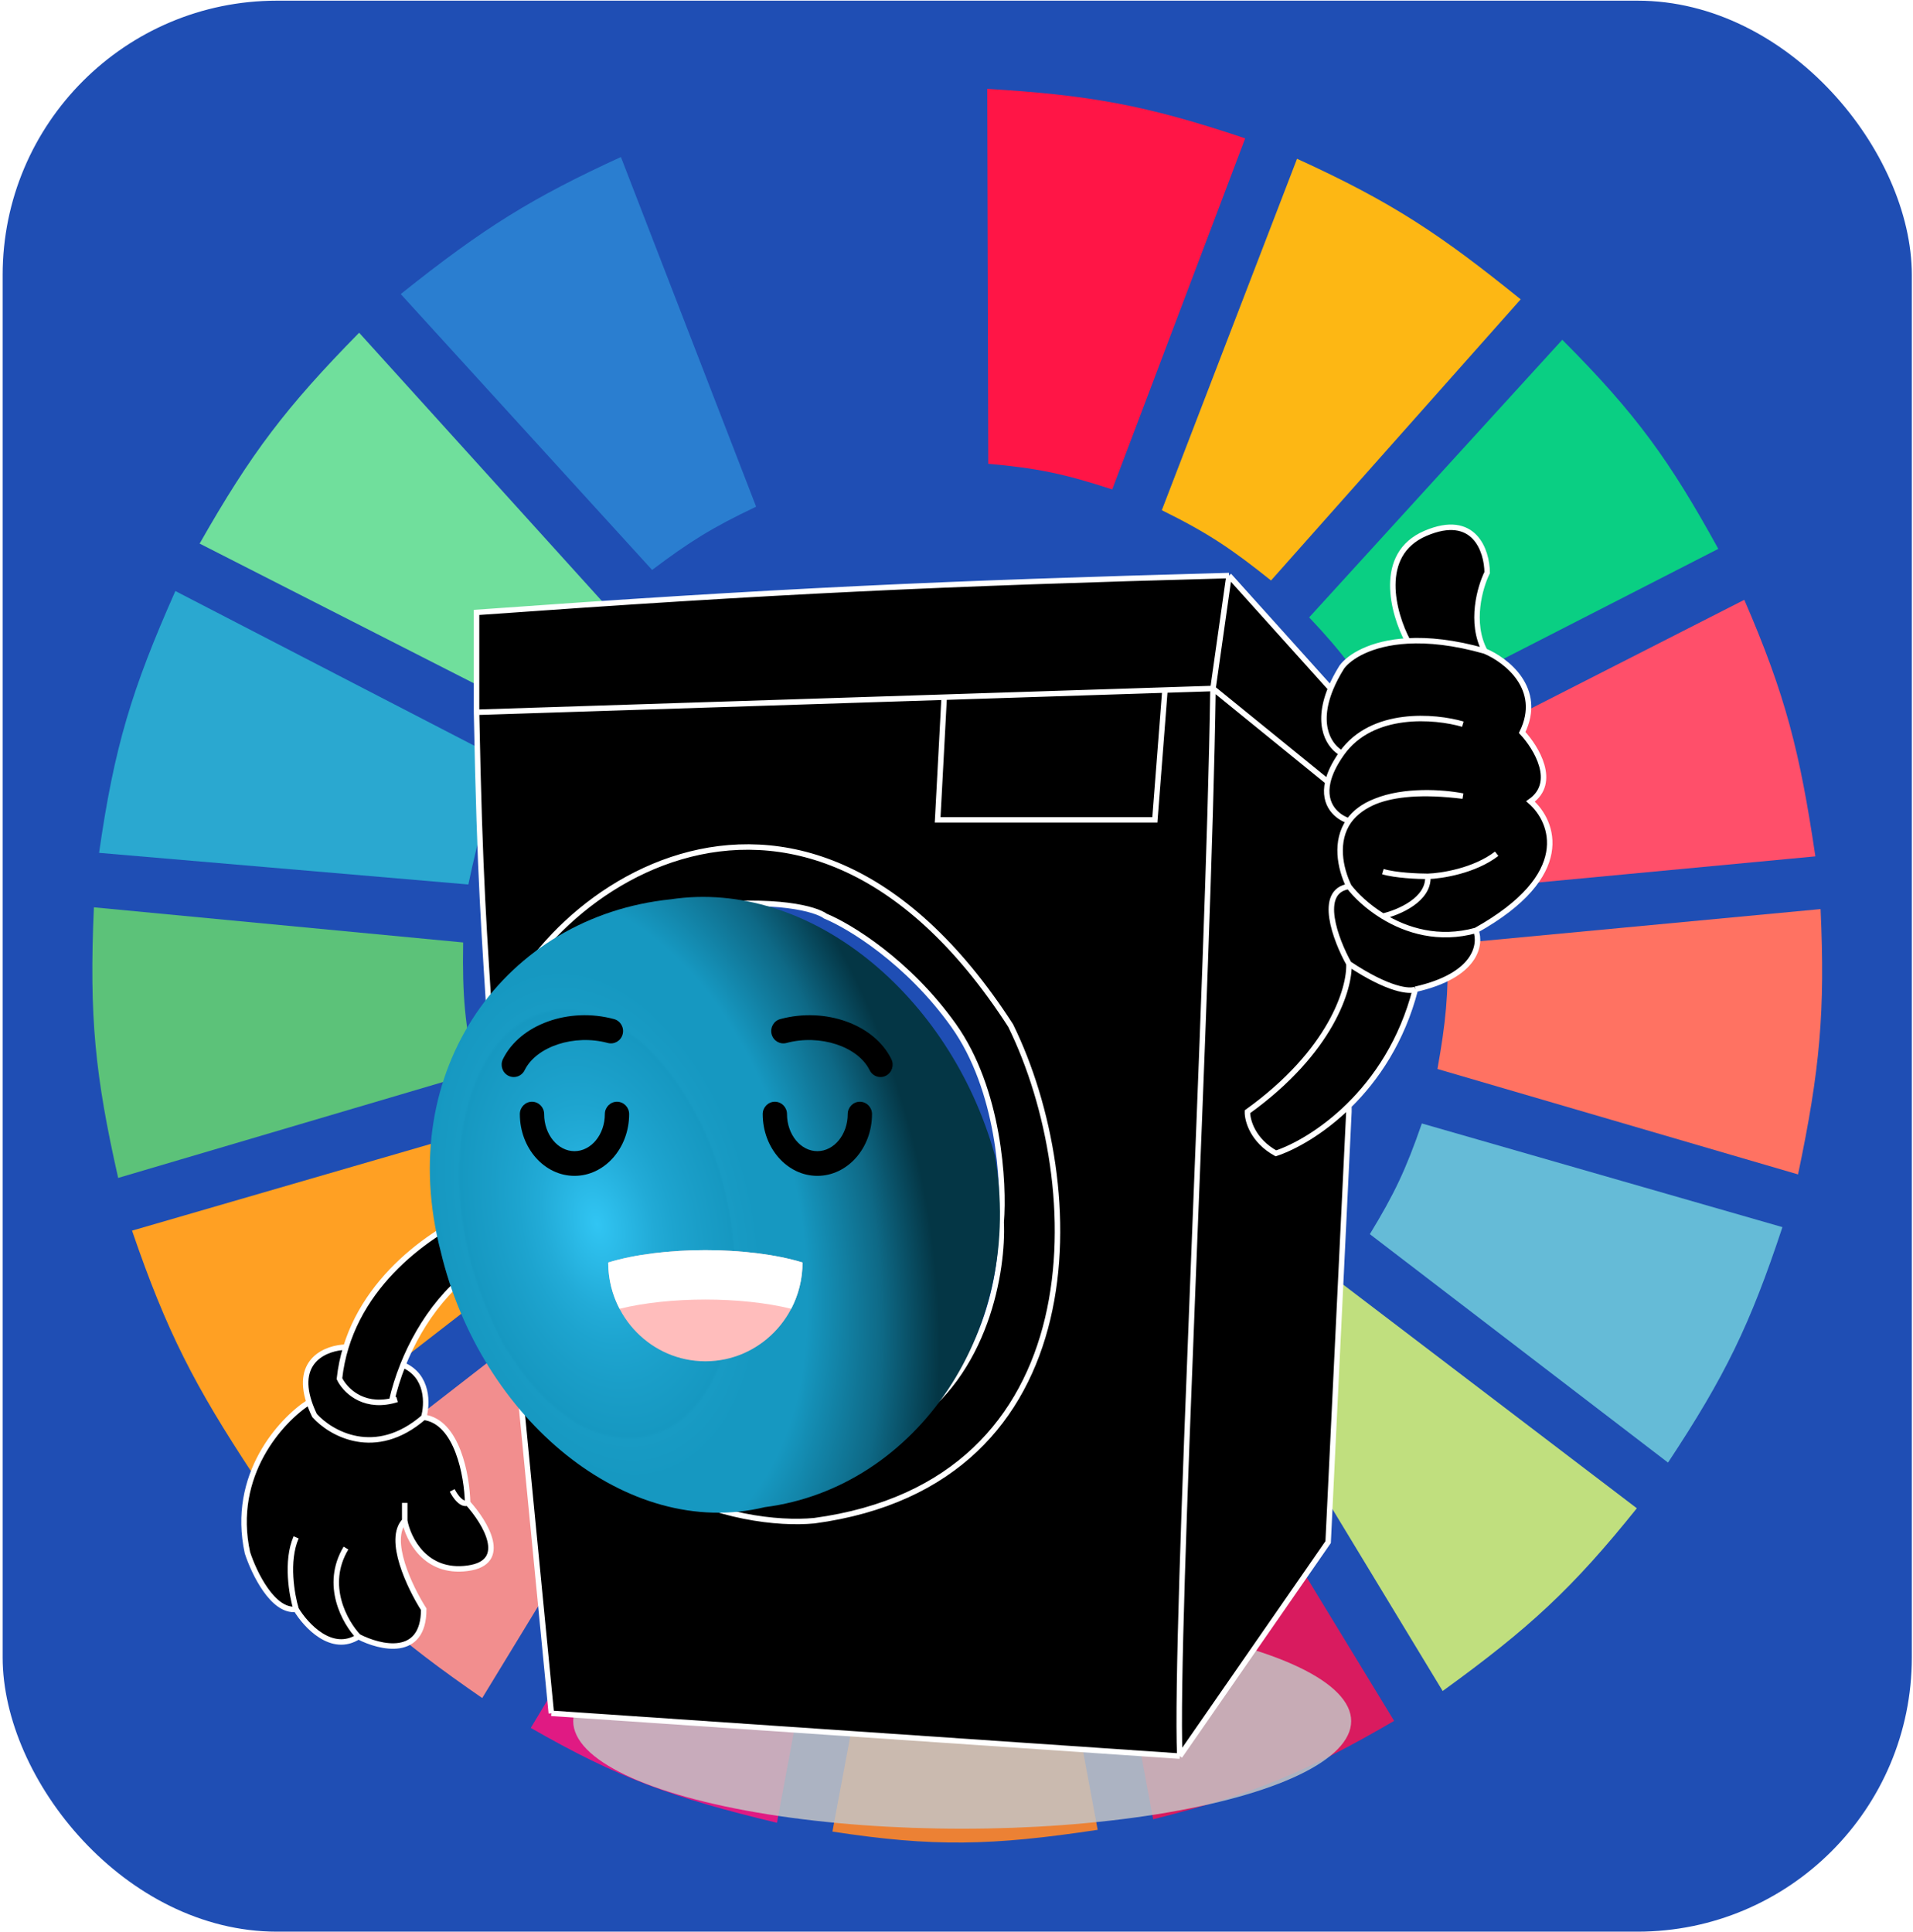 <svg width="687" height="694" viewBox="0 0 687 694" fill="none" xmlns="http://www.w3.org/2000/svg">
<rect x="0.953" y="0.241" width="685.626" height="693.507" rx="98.51" fill="#1F4EB4"/>
<path d="M290.849 174.403L242.91 48.819C277.721 37.641 297.876 33.553 335.675 31.78V166.83C317.709 167.837 307.866 169.459 290.849 174.403Z" fill="#1F4EB4"/>
<path d="M354.908 166.567L354.541 31.91C390.992 34.117 411.253 37.62 447.17 49.692L399.435 175.777C382.307 170.194 372.544 168.132 354.908 166.567Z" fill="#FF1546"/>
<path d="M417.232 183.238L465.794 57.023C500.32 72.775 517.468 84.378 546.107 107.509L456.455 208.481C442.436 197.276 434.052 191.535 417.232 183.238Z" fill="#FDB714"/>
<path d="M470.15 221.734L561.047 122.024C587.712 148.765 599.617 165.406 617.079 197.122L497.544 258.336C488.312 242.841 482.439 234.73 470.15 221.734Z" fill="#0ACF83"/>
<path d="M506.26 276.637L626.418 215.423C641.307 249.814 646.391 270.151 651.943 307.56L518.089 320.182C515.464 302.721 512.872 293.195 506.26 276.637Z" fill="#FF4F6A"/>
<path d="M516.219 383.92C519.216 367.154 520.171 357.41 519.954 339.114L653.809 326.492C655.471 363.178 653.644 384.026 645.715 421.785L516.219 383.92Z" fill="#FF7262"/>
<path d="M491.938 443.241C500.715 428.825 504.847 420.157 510.615 403.484L640.111 440.717C628.525 475.741 619.533 494.258 599.021 525.281L491.938 443.241Z" fill="#65BBD7"/>
<path d="M587.821 541.689L480.114 459.649C468.28 473.144 461.169 480.021 447.74 491.203L518.092 607.321C549.247 584.743 564.693 570.506 587.821 541.689Z" fill="#C0DF7E"/>
<path d="M500.661 618.05L430.309 502.563C415.046 510.276 406.107 514.09 389.219 519.602L414.122 653.39C449.799 644.396 468.76 636.621 500.661 618.05Z" fill="#D91B5F"/>
<path d="M323.849 524.65C341.595 525.813 351.546 525.466 369.297 523.388L394.2 657.176C356.137 662.912 335.222 663.382 298.945 657.807L323.849 524.65Z" fill="#EC8134"/>
<path d="M190.615 620.574L260.344 504.456C276.153 512.724 285.743 516.243 303.925 520.864L279.022 654.652C241.378 645.61 221.793 638.461 190.615 620.574Z" fill="#E01A83"/>
<path d="M102.826 545.476L209.287 462.805C221.159 476.773 228.88 483.437 243.529 494.359L173.178 609.846C142.384 588.561 126.612 574.895 102.826 545.476Z" fill="#F28E8E"/>
<path d="M91.002 529.699C69.826 497.547 59.944 478.514 47.422 441.979L175.673 404.746C182.078 421.996 186.937 431.332 196.841 447.659L91.002 529.699Z" fill="#FFA023"/>
<path d="M42.436 423.047C34.197 386.524 31.965 365.339 33.72 325.861L166.329 338.483C165.99 358.034 167.034 368.196 170.687 385.183L42.436 423.047Z" fill="#5CC279"/>
<path d="M35.586 306.298L168.195 317.657C171.875 300.261 174.633 290.578 181.27 273.482L62.98 212.268C47.258 247.728 41.024 268.258 35.586 306.298Z" fill="#2AA8D0"/>
<path d="M71.695 195.228C90.231 162.594 102.859 146.088 128.973 119.499L218.624 218.578C206.493 231.544 200.374 239.717 190.608 255.812L71.695 195.228Z" fill="#70DF9C"/>
<path d="M234.188 204.695C247.638 194.557 255.731 189.482 271.543 181.976L222.982 56.392C191.382 70.906 174.032 81.532 143.914 105.616L234.188 204.695Z" fill="#2A7ED0"/>
<ellipse cx="345.545" cy="618.126" rx="139.691" ry="38.649" fill="#C4C4C4" fill-opacity="0.85"/>
<path d="M435.617 247.273C434.062 353.64 421.806 584.19 423.683 630.702C444.49 600.688 476.963 553.845 476.963 553.845L484.422 399.278V397.1C474.689 406.664 464.563 412.124 458.208 414.222C449.854 409.611 447.907 402.338 447.978 399.278C478.156 377.587 484.848 354.801 484.422 346.119C479.662 337.579 472.999 320.073 484.422 318.365C481.177 311.685 479.342 302.03 484.422 294.824C480.405 293.568 474.91 289.249 476.853 280.791L435.617 247.273Z" fill="black"/>
<path d="M171.135 219.946V255.812L339.074 250.39L418.354 247.83L435.617 247.273L441.372 206.709C338.021 209.526 279.083 212.184 171.135 219.946Z" fill="black"/>
<path d="M476.853 280.791C477.521 277.88 479.071 274.479 481.864 270.543C477.748 268.36 472.229 260.938 477.859 247.273L441.372 206.709L435.617 247.273L476.853 280.791Z" fill="black"/>
<path d="M152.167 509.012C134.776 524.042 118.778 514.848 112.953 508.372C112.128 506.657 111.48 505.054 110.99 503.556C101.059 509.929 82.733 529.678 88.87 557.688C91.215 564.876 97.992 578.994 106.346 577.97C109.827 583.805 119.176 593.939 128.724 587.79C136.538 591.847 152.167 595.561 152.167 577.97C147.194 570.142 138.868 552.82 145.347 546.16C146.555 552.707 152.764 565.288 167.938 563.239C183.112 561.189 174.26 546.729 167.938 539.755C167.725 530.148 164.272 510.549 152.167 509.012Z" fill="black"/>
<path d="M484.422 294.824C479.342 302.03 481.177 311.685 484.422 318.365C486.8 321.484 491.005 325.603 496.607 329.04C505.062 334.227 516.698 337.862 530.03 334.163C565.493 314.351 557.877 295.023 549.637 287.836C559.355 281.004 551.697 268.479 546.653 263.071C554.325 247.358 540.899 237.025 533.226 233.823C522.118 230.661 512.932 229.768 505.521 230.184C492.115 230.935 484.518 235.967 481.864 239.587C480.15 242.34 478.836 244.901 477.859 247.273C472.229 260.938 477.748 268.36 481.864 270.543C479.071 274.479 477.521 277.88 476.853 280.791C474.91 289.249 480.405 293.568 484.422 294.824C486.414 291.998 489.469 289.549 493.92 287.804C504.226 283.586 518.03 284.484 525.341 285.914C510.808 284.114 500.73 285.135 493.92 287.804C490.106 289.366 486.771 291.628 484.422 294.824Z" fill="black"/>
<path d="M505.521 230.184C512.932 229.768 522.118 230.661 533.226 233.823C527.771 223.575 531.521 210.766 534.079 205.642C534.008 197.814 529.476 184.037 511.914 191.552C494.353 199.066 500.335 220.438 505.521 230.184Z" fill="black"/>
<path d="M121.904 495.135C123.717 498.969 129.908 505.587 140.659 503.13C141.59 499.003 142.941 494.626 144.708 490.209C151.024 474.416 162.648 458.117 179.366 450.943C178.135 446.215 176.954 440.353 176.05 433.436C161.448 438.437 133.083 454.982 124.234 483.82C123.135 487.402 122.337 491.173 121.904 495.135Z" fill="black"/>
<path d="M447.978 399.278C447.907 402.338 449.854 409.611 458.208 414.222C464.563 412.124 474.689 406.664 484.422 397.1C494.165 387.526 503.515 373.84 508.291 355.299C506.302 356.224 498.744 355.683 484.422 346.119C484.848 354.801 478.156 377.587 447.978 399.278Z" fill="black"/>
<path d="M484.422 346.119C498.744 355.683 506.302 356.224 508.291 355.299C530.252 350.346 531.934 339.145 530.03 334.163C516.698 337.862 505.062 334.227 496.607 329.04C491.005 325.603 486.8 321.484 484.422 318.365C472.999 320.073 479.662 337.579 484.422 346.119Z" fill="black"/>
<path d="M140.659 503.13C129.908 505.587 123.717 498.969 121.904 495.135C122.337 491.173 123.135 487.402 124.234 483.82C117.319 484.015 106.015 488.349 110.99 503.556C111.48 505.054 112.128 506.657 112.953 508.372C118.778 514.848 134.776 524.042 152.167 509.012C153.517 504.376 153.915 494.125 144.708 490.209C142.941 494.626 141.59 499.003 140.659 503.13L142.577 502.607C141.922 502.814 141.283 502.987 140.659 503.13Z" fill="black"/>
<path fill-rule="evenodd" clip-rule="evenodd" d="M176.25 375.581C173.453 399.135 174.121 418.684 176.05 433.436C176.954 440.353 178.135 446.215 179.366 450.943C180.63 455.8 181.947 459.458 183.07 461.831C203.906 536.311 266.197 548.608 292.4 546.16C393.867 532.458 391.034 425.565 362.943 368.322C285.382 248.072 186.845 324.505 176.25 375.581ZM195.217 377.075C190.443 388.006 191.381 419.204 192.447 433.436C197.221 482.112 228.819 510.934 244.022 519.26C280.849 536.673 313.215 521.818 324.795 512.215C354.461 493.769 360.315 455.711 359.533 438.987C360.67 425.025 358.851 391.344 342.484 368.322C326.116 345.299 304.974 332.541 296.45 329.04C293.111 326.549 279.144 322.379 249.989 325.624C220.834 328.869 201.327 361.277 195.217 377.075Z" fill="black"/>
<path d="M339.074 250.39L336.729 294.454H414.731L418.354 247.83L339.074 250.39Z" fill="black"/>
<path d="M183.07 461.831L197.988 615.331L423.683 630.702C421.806 584.19 434.062 353.64 435.617 247.273L418.354 247.83L414.731 294.454H336.729L339.074 250.39L171.135 255.812C172.343 317.39 173.893 334.25 176.25 372.592V375.581C186.845 324.505 285.382 248.072 362.943 368.322C391.034 425.565 393.867 532.458 292.4 546.16C266.197 548.608 203.906 536.311 183.07 461.831Z" fill="black"/>
<path d="M197.988 615.331L183.07 461.831M197.988 615.331C197.988 615.331 335.543 624.699 423.683 630.702M197.988 615.331L423.683 630.702M183.07 461.831C181.947 459.458 180.63 455.8 179.366 450.943M183.07 461.831C203.906 536.311 266.197 548.608 292.4 546.16C393.867 532.458 391.034 425.565 362.943 368.322C285.382 248.072 186.845 324.505 176.25 375.581M176.25 375.581C173.453 399.135 174.121 418.684 176.05 433.436M176.25 375.581V372.592C173.893 334.25 172.343 317.39 171.135 255.812M171.135 255.812V219.946C279.083 212.184 338.021 209.526 441.372 206.709M171.135 255.812L339.074 250.39M435.617 247.273C434.062 353.64 421.806 584.19 423.683 630.702M435.617 247.273L476.853 280.791M435.617 247.273L441.372 206.709M435.617 247.273L418.354 247.83M423.683 630.702C444.49 600.688 476.963 553.845 476.963 553.845L484.422 399.278V397.1M508.291 355.299C506.302 356.224 498.744 355.683 484.422 346.119M508.291 355.299C530.252 350.346 531.934 339.145 530.03 334.163M508.291 355.299C503.515 373.84 494.165 387.526 484.422 397.1M484.422 346.119C484.848 354.801 478.156 377.587 447.978 399.278C447.907 402.338 449.854 409.611 458.208 414.222C464.563 412.124 474.689 406.664 484.422 397.1M484.422 346.119C479.662 337.579 472.999 320.073 484.422 318.365M484.422 318.365C481.177 311.685 479.342 302.03 484.422 294.824M484.422 318.365C486.8 321.484 491.005 325.603 496.607 329.04M530.03 334.163C565.493 314.351 557.877 295.023 549.637 287.836C559.355 281.004 551.697 268.479 546.653 263.071C554.325 247.358 540.899 237.025 533.226 233.823M530.03 334.163C516.698 337.862 505.062 334.227 496.607 329.04M484.422 294.824C480.405 293.568 474.91 289.249 476.853 280.791M484.422 294.824C486.414 291.998 489.469 289.549 493.92 287.804M484.422 294.824C486.771 291.628 490.106 289.366 493.92 287.804M481.864 270.543C492.776 255.172 515.395 257.164 525.341 260.082M481.864 270.543C479.071 274.479 477.521 277.88 476.853 280.791M481.864 270.543C477.748 268.36 472.229 260.938 477.859 247.273M533.226 233.823C522.118 230.661 512.932 229.768 505.521 230.184M533.226 233.823C527.771 223.575 531.521 210.766 534.079 205.642C534.008 197.814 529.476 184.037 511.914 191.552C494.353 199.066 500.335 220.438 505.521 230.184M496.607 329.04C502.207 327.759 513.278 323.105 512.767 314.736M512.767 314.736C509.24 314.736 501.069 314.394 496.607 313.028M512.767 314.736C517.669 314.593 529.476 312.772 537.489 306.623M505.521 230.184C492.115 230.935 484.518 235.967 481.864 239.587C480.15 242.34 478.836 244.901 477.859 247.273M441.372 206.709L477.859 247.273M176.05 433.436C176.954 440.353 178.135 446.215 179.366 450.943M176.05 433.436C161.448 438.437 133.083 454.982 124.234 483.82M140.659 503.13C129.908 505.587 123.717 498.969 121.904 495.135C122.337 491.173 123.135 487.402 124.234 483.82M140.659 503.13C141.283 502.987 141.922 502.814 142.577 502.607L140.659 503.13ZM140.659 503.13C141.59 499.003 142.941 494.626 144.708 490.209M179.366 450.943C162.648 458.117 151.024 474.416 144.708 490.209M124.234 483.82C117.319 484.015 106.015 488.349 110.99 503.556M152.167 509.012C134.776 524.042 118.778 514.848 112.953 508.372C112.128 506.657 111.48 505.054 110.99 503.556M152.167 509.012C153.517 504.376 153.915 494.125 144.708 490.209M152.167 509.012C164.272 510.549 167.725 530.148 167.938 539.755M110.99 503.556C101.059 509.929 82.733 529.678 88.87 557.688C91.215 564.876 97.992 578.994 106.346 577.97M106.346 577.97C104.798 572.917 102.631 560.677 106.346 552.137M106.346 577.97C109.827 583.805 119.176 593.939 128.724 587.79M128.724 587.79C123.893 582.738 116.235 569.302 124.248 555.98M128.724 587.79C136.538 591.847 152.167 595.561 152.167 577.97C147.194 570.142 138.868 552.82 145.347 546.16M145.347 546.16V539.755M145.347 546.16C146.555 552.707 152.764 565.288 167.938 563.239C183.112 561.189 174.26 546.729 167.938 539.755M167.938 539.755C167.156 540.253 164.954 540.054 162.397 535.272M339.074 250.39L336.729 294.454H414.731L418.354 247.83M339.074 250.39L418.354 247.83M493.92 287.804C504.226 283.586 518.03 284.484 525.341 285.914C510.808 284.114 500.73 285.135 493.92 287.804ZM192.447 433.436C191.381 419.204 190.443 388.006 195.217 377.075C201.327 361.277 220.834 328.869 249.989 325.624C279.144 322.379 293.111 326.549 296.45 329.04C304.974 332.541 326.116 345.299 342.484 368.322C358.851 391.344 360.67 425.025 359.533 438.987C360.315 455.711 354.461 493.769 324.795 512.215C313.215 521.818 280.849 536.673 244.022 519.26C228.819 510.934 197.221 482.112 192.447 433.436Z" stroke="white" stroke-width="1.97"/>
<g filter="url(#filter0_dii)">
<path d="M248.772 319.04C298.378 311.597 348.956 353.163 365.12 410.834C376.175 473.536 337.065 530.365 282.507 537.354C233.158 549.315 180.505 505.855 166.159 445.56C149.143 380.127 189.481 325.145 248.772 319.04Z" fill="url(#paint0_radial)"/>
</g>
<path d="M288.2 453.417C288.2 473.018 272.581 488.907 253.314 488.907C234.047 488.907 218.428 473.018 218.428 453.417C237.695 447.502 268.933 447.502 288.2 453.417Z" fill="#FFBDBC"/>
<path d="M288.2 453.419C288.2 459.425 286.731 465.086 284.136 470.046C266.17 465.623 240.458 465.623 222.492 470.046C219.897 465.086 218.428 459.425 218.428 453.419C237.694 447.505 268.934 447.505 288.2 453.419Z" fill="white"/>
<path d="M188.414 384.357C192.6 375.813 206.274 371.336 218.277 374.581C220.603 375.209 222.993 373.801 223.611 371.433C224.23 369.065 222.845 366.636 220.517 366.006C204.246 361.608 186.717 367.93 180.607 380.398C179.533 382.591 180.409 385.255 182.565 386.348C183.19 386.664 183.853 386.815 184.507 386.815C186.109 386.815 187.651 385.914 188.414 384.357Z" fill="black"/>
<path d="M280.199 366.006C277.871 366.635 276.486 369.066 277.104 371.433C277.723 373.801 280.113 375.21 282.439 374.581C294.441 371.336 308.116 375.814 312.302 384.357C313.065 385.914 314.606 386.815 316.208 386.815C316.862 386.815 317.526 386.665 318.15 386.348C320.306 385.255 321.182 382.591 320.108 380.398C313.999 367.93 296.468 361.607 280.199 366.006Z" fill="black"/>
<path d="M308.795 395.687C306.387 395.687 304.434 397.673 304.434 400.123C304.434 407.461 299.543 413.431 293.532 413.431C287.52 413.431 282.63 407.461 282.63 400.123C282.63 397.673 280.677 395.687 278.269 395.687C275.861 395.687 273.908 397.673 273.908 400.123C273.908 412.353 282.711 422.304 293.532 422.304C304.352 422.304 313.155 412.353 313.155 400.123C313.155 397.673 311.203 395.687 308.795 395.687Z" fill="black"/>
<path d="M225.937 400.123C225.937 397.673 223.984 395.687 221.576 395.687C219.168 395.687 217.215 397.673 217.215 400.123C217.215 407.461 212.324 413.431 206.313 413.431C200.302 413.431 195.411 407.461 195.411 400.123C195.411 397.673 193.458 395.687 191.05 395.687C188.642 395.687 186.689 397.673 186.689 400.123C186.689 412.353 195.493 422.304 206.313 422.304C217.133 422.304 225.937 412.353 225.937 400.123Z" fill="black"/>
<defs>
<filter id="filter0_dii" x="154.356" y="302.416" width="228.402" height="252.687" filterUnits="userSpaceOnUse" color-interpolation-filters="sRGB">
<feFlood flood-opacity="0" result="BackgroundImageFix"/>
<feColorMatrix in="SourceAlpha" type="matrix" values="0 0 0 0 0 0 0 0 0 0 0 0 0 0 0 0 0 0 127 0"/>
<feOffset dx="7.881"/>
<feGaussianBlur stdDeviation="3.94"/>
<feColorMatrix type="matrix" values="0 0 0 0 0.024 0 0 0 0 0.259 0 0 0 0 0.333 0 0 0 1 0"/>
<feBlend mode="normal" in2="BackgroundImageFix" result="effect1_dropShadow"/>
<feBlend mode="normal" in="SourceGraphic" in2="effect1_dropShadow" result="shape"/>
<feColorMatrix in="SourceAlpha" type="matrix" values="0 0 0 0 0 0 0 0 0 0 0 0 0 0 0 0 0 0 127 0" result="hardAlpha"/>
<feOffset dx="-7.881" dy="19.702"/>
<feGaussianBlur stdDeviation="7.881"/>
<feComposite in2="hardAlpha" operator="arithmetic" k2="-1" k3="1"/>
<feColorMatrix type="matrix" values="0 0 0 0 0 0 0 0 0 0 0 0 0 0 0 0 0 0 0.25 0"/>
<feBlend mode="normal" in2="shape" result="effect2_innerShadow"/>
<feColorMatrix in="SourceAlpha" type="matrix" values="0 0 0 0 0 0 0 0 0 0 0 0 0 0 0 0 0 0 127 0" result="hardAlpha"/>
<feOffset dx="-7.881" dy="-15.761"/>
<feGaussianBlur stdDeviation="7.881"/>
<feComposite in2="hardAlpha" operator="arithmetic" k2="-1" k3="1"/>
<feColorMatrix type="matrix" values="0 0 0 0 0 0 0 0 0 0 0 0 0 0 0 0 0 0 0.25 0"/>
<feBlend mode="normal" in2="effect2_innerShadow" result="effect3_innerShadow"/>
</filter>
<radialGradient id="paint0_radial" cx="0" cy="0" r="1" gradientUnits="userSpaceOnUse" gradientTransform="translate(222.293 435.751) rotate(-13.774) scale(117.605 193.622)">
<stop stop-color="#31C5F3"/>
<stop offset="0.164" stop-color="#22ABD7"/>
<stop offset="0.229" stop-color="#1DA4CF"/>
<stop offset="0.303" stop-color="#1A9EC8"/>
<stop offset="0.4" stop-color="#1698C1"/>
<stop offset="0.406" stop-color="#189BC4"/>
<stop offset="0.483" stop-color="#1698C1"/>
<stop offset="0.541" stop-color="#1698C1"/>
<stop offset="0.615" stop-color="#1698C1"/>
<stop offset="0.833" stop-color="#0E6986"/>
<stop offset="1" stop-color="#043645"/>
</radialGradient>
</defs>
</svg>
